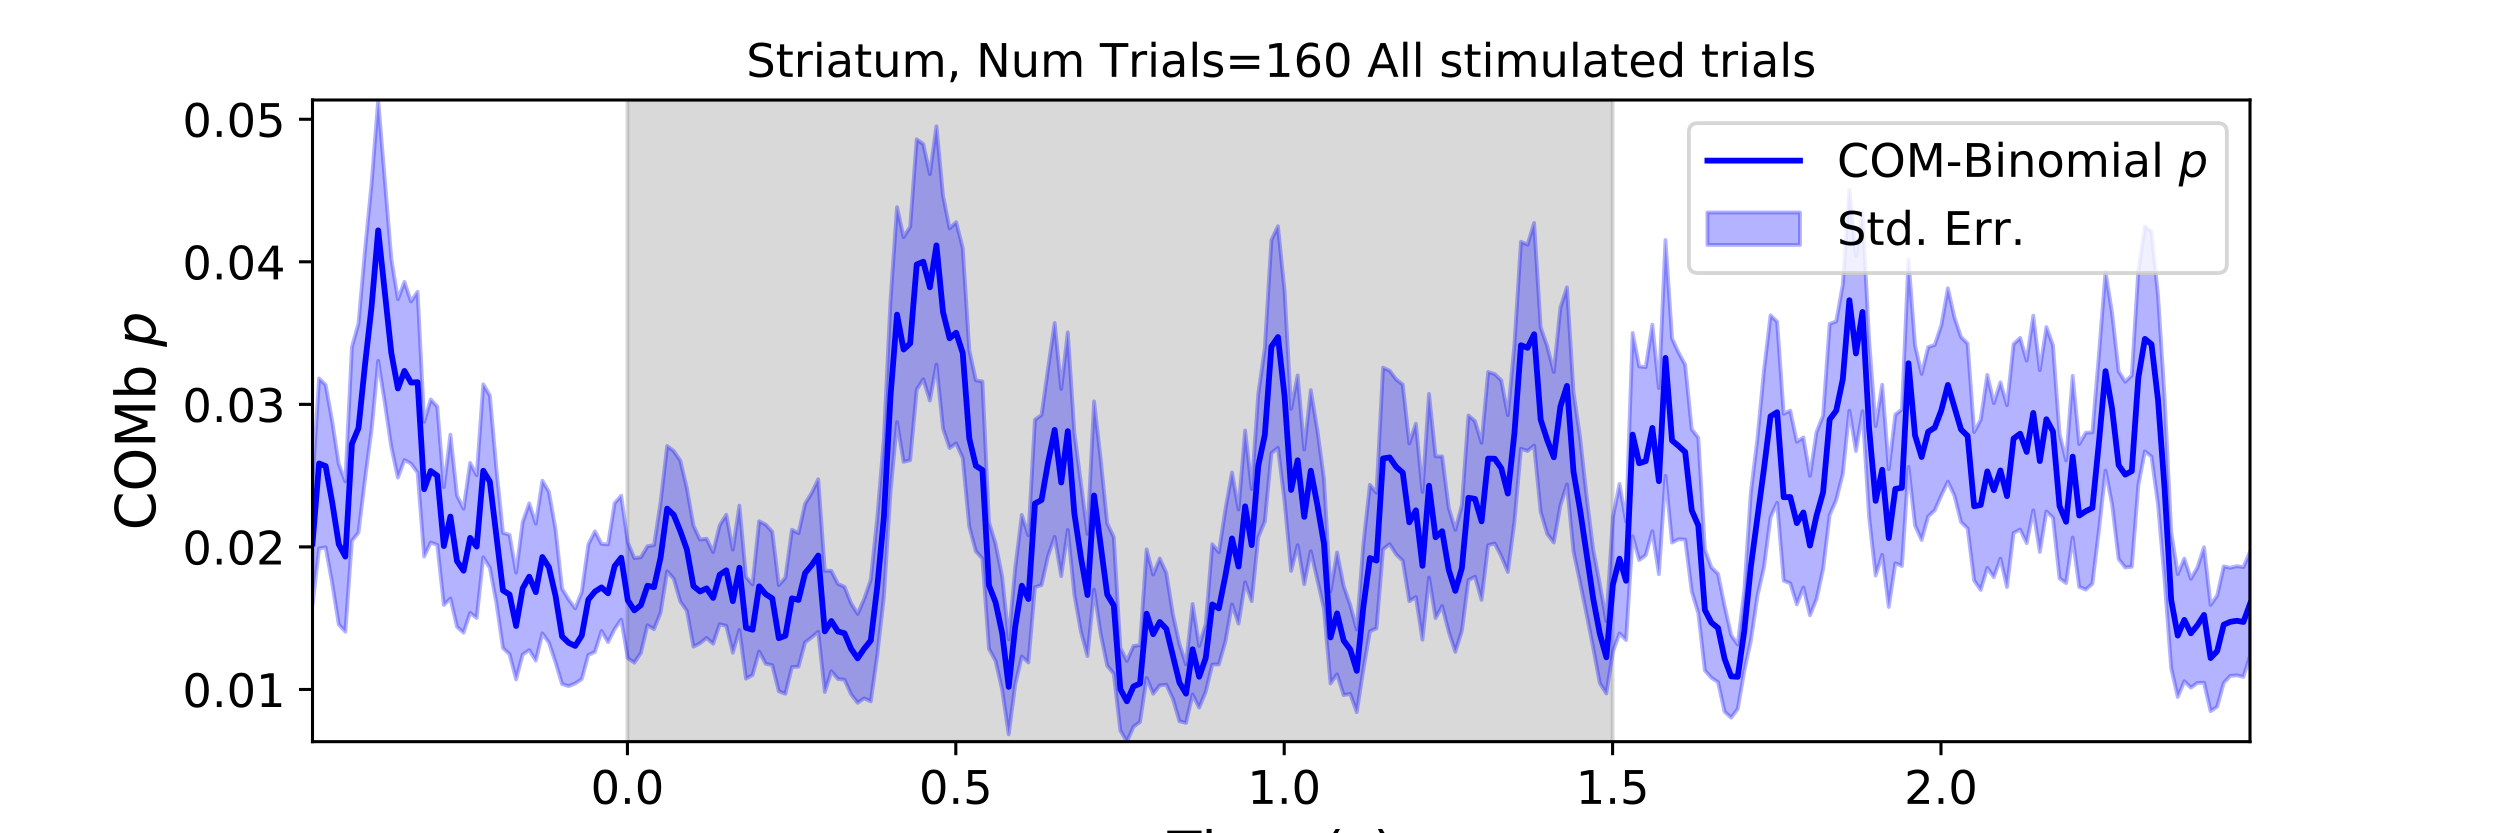 <?xml version="1.0" encoding="utf-8" standalone="no"?>
<!DOCTYPE svg PUBLIC "-//W3C//DTD SVG 1.1//EN"
  "http://www.w3.org/Graphics/SVG/1.1/DTD/svg11.dtd">
<!-- Created with matplotlib (https://matplotlib.org/) -->
<svg height="216pt" version="1.1" viewBox="0 0 648 216" width="648pt" xmlns="http://www.w3.org/2000/svg" xmlns:xlink="http://www.w3.org/1999/xlink">
 <defs>
  <style type="text/css">
*{stroke-linecap:butt;stroke-linejoin:round;}
  </style>
 </defs>
 <g id="figure_1">
  <g id="patch_1">
   <path d="M 0 216 
L 648 216 
L 648 0 
L 0 0 
z
" style="fill:#ffffff;"/>
  </g>
  <g id="axes_1">
   <g id="patch_2">
    <path d="M 81 192.24 
L 583.2 192.24 
L 583.2 25.92 
L 81 25.92 
z
" style="fill:#ffffff;"/>
   </g>
   <g id="PolyCollection_1">
    <defs>
     <path d="M 162.629 -23.76 
L 162.629 -190.08 
L 417.985 -190.08 
L 417.985 -23.76 
L 417.985 -23.76 
L 162.629 -23.76 
z
" id="m67bf39bb7e" style="stroke:#808080;stroke-opacity:0.3;"/>
    </defs>
    <g clip-path="url(#p79a5275efd)">
     <use style="fill:#808080;fill-opacity:0.3;stroke:#808080;stroke-opacity:0.3;" x="0" xlink:href="#m67bf39bb7e" y="216"/>
    </g>
   </g>
   <g id="PolyCollection_2">
    <defs>
     <path d="M 81 -91.048 
L 81 -59.2 
L 82.702 -73.834 
L 84.405 -74.135 
L 86.107 -64.766 
L 87.809 -54.139 
L 89.512 -52.265 
L 91.214 -75.81 
L 92.917 -77.923 
L 94.619 -91.828 
L 96.321 -104.652 
L 98.024 -122.475 
L 99.726 -111.658 
L 101.428 -100.1 
L 103.131 -92.19 
L 104.833 -96.767 
L 106.536 -95.816 
L 108.238 -93.481 
L 109.94 -71.742 
L 111.643 -75.379 
L 113.345 -74.759 
L 115.047 -59.181 
L 116.75 -60.873 
L 118.452 -53.528 
L 120.155 -51.993 
L 121.857 -57.135 
L 123.559 -55.831 
L 125.262 -71.539 
L 126.964 -68.826 
L 128.666 -59.71 
L 130.369 -48.012 
L 132.071 -46.417 
L 133.774 -39.903 
L 135.476 -46.342 
L 137.178 -47.485 
L 138.881 -44.756 
L 140.583 -51.829 
L 142.285 -49.41 
L 143.988 -44.307 
L 145.69 -38.677 
L 147.393 -38.146 
L 149.095 -38.836 
L 150.797 -39.981 
L 152.5 -46.239 
L 154.202 -47.033 
L 155.904 -52.434 
L 157.607 -49.553 
L 159.309 -52.935 
L 161.012 -55.397 
L 162.714 -45.421 
L 164.416 -44.223 
L 166.119 -46.755 
L 167.821 -53.919 
L 169.523 -52.901 
L 171.226 -57.184 
L 172.928 -67.921 
L 174.631 -65.996 
L 176.333 -60.086 
L 178.035 -57.654 
L 179.738 -48.377 
L 181.44 -49.251 
L 183.142 -50.641 
L 184.845 -49.133 
L 186.547 -54.202 
L 188.249 -53.767 
L 189.952 -46.82 
L 191.654 -52.701 
L 193.357 -40.086 
L 195.059 -41.041 
L 196.761 -47.139 
L 198.464 -43.946 
L 200.166 -43.608 
L 201.868 -36.822 
L 203.571 -36.172 
L 205.273 -43.113 
L 206.976 -43.19 
L 208.678 -49.485 
L 210.38 -50.814 
L 212.083 -52.226 
L 213.785 -36.63 
L 215.487 -42.004 
L 217.19 -40.009 
L 218.892 -39.811 
L 220.595 -36.035 
L 222.297 -33.829 
L 223.999 -34.986 
L 225.702 -34.216 
L 227.404 -46.287 
L 229.106 -61.433 
L 230.809 -88.329 
L 232.511 -106.585 
L 234.214 -96.279 
L 235.916 -96.736 
L 237.618 -115.007 
L 239.321 -117.685 
L 241.023 -112.177 
L 242.725 -121.52 
L 244.428 -104.917 
L 246.13 -99.863 
L 247.833 -101.076 
L 249.535 -97.268 
L 251.237 -79.497 
L 252.94 -73.089 
L 254.642 -71.236 
L 256.344 -47.857 
L 258.047 -44.683 
L 259.749 -37.253 
L 261.452 -25.657 
L 263.154 -38.572 
L 264.856 -45.826 
L 266.559 -44.277 
L 268.261 -63.798 
L 269.963 -64.346 
L 271.666 -71.879 
L 273.368 -76.842 
L 275.071 -66.661 
L 276.773 -78.648 
L 278.475 -61.905 
L 280.178 -52.257 
L 281.88 -45.937 
L 283.582 -63.18 
L 285.285 -51.711 
L 286.987 -43.453 
L 288.689 -41.378 
L 290.392 -26.649 
L 292.094 -23.76 
L 293.797 -27.603 
L 295.499 -28.891 
L 297.201 -40.259 
L 298.904 -36.172 
L 300.606 -38.33 
L 302.308 -38.535 
L 304.011 -34.847 
L 305.713 -29.04 
L 307.416 -28.61 
L 309.118 -35.963 
L 310.82 -32.577 
L 312.523 -36.665 
L 314.225 -43.739 
L 315.927 -43.793 
L 317.63 -49.724 
L 319.332 -59.34 
L 321.035 -54.361 
L 322.737 -65.073 
L 324.439 -60.177 
L 326.142 -76.712 
L 327.844 -80.849 
L 329.546 -98.565 
L 331.249 -99.901 
L 332.951 -86.156 
L 334.654 -67.983 
L 336.356 -74.689 
L 338.058 -64.575 
L 339.761 -73.113 
L 341.463 -65.682 
L 343.165 -58.237 
L 344.868 -38.841 
L 346.57 -41.207 
L 348.273 -35.836 
L 349.975 -36.134 
L 351.677 -31.419 
L 353.38 -42.423 
L 355.082 -52.369 
L 356.784 -53.131 
L 358.487 -73.624 
L 360.189 -74.952 
L 361.892 -72.287 
L 363.594 -70.654 
L 365.296 -60.175 
L 366.999 -61.256 
L 368.701 -50.175 
L 370.403 -66.278 
L 372.106 -55.787 
L 373.808 -58.904 
L 375.511 -52.245 
L 377.213 -47.034 
L 378.915 -52.459 
L 380.618 -65.623 
L 382.32 -66.511 
L 384.022 -60.51 
L 385.725 -74.682 
L 387.427 -75.134 
L 389.129 -71.83 
L 390.832 -67.741 
L 392.534 -80.704 
L 394.237 -99.681 
L 395.939 -99.11 
L 397.641 -100.518 
L 399.344 -83.328 
L 401.046 -77.584 
L 402.748 -75.387 
L 404.451 -84.978 
L 406.153 -90.426 
L 407.856 -73.058 
L 409.558 -65.027 
L 411.26 -56.7 
L 412.963 -48.056 
L 414.665 -38.916 
L 416.367 -36.242 
L 418.07 -47.045 
L 419.772 -51.805 
L 421.475 -50.101 
L 423.177 -76.986 
L 424.879 -70.831 
L 426.582 -72.111 
L 428.284 -78.3 
L 429.986 -67.174 
L 431.689 -92.64 
L 433.391 -75.356 
L 435.094 -76.231 
L 436.796 -76.157 
L 438.498 -62.695 
L 440.201 -57.062 
L 441.903 -42.209 
L 443.605 -40.303 
L 445.308 -39.184 
L 447.01 -31.531 
L 448.713 -29.973 
L 450.415 -32.225 
L 452.117 -42.055 
L 453.82 -49.905 
L 455.522 -61.46 
L 457.224 -69.011 
L 458.927 -81.94 
L 460.629 -85.669 
L 462.332 -65.475 
L 464.034 -64.792 
L 465.736 -59.345 
L 467.439 -63.726 
L 469.141 -56.515 
L 470.843 -60.693 
L 472.546 -68.523 
L 474.248 -82.48 
L 475.951 -86.44 
L 477.653 -93.176 
L 479.355 -109.553 
L 481.058 -99.094 
L 482.76 -109.39 
L 484.462 -82.1 
L 486.165 -66.809 
L 487.867 -72.197 
L 489.569 -58.671 
L 491.272 -70.007 
L 492.974 -69.3 
L 494.677 -94.979 
L 496.379 -79.783 
L 498.081 -76.027 
L 499.784 -82.153 
L 501.486 -83.72 
L 503.188 -87.598 
L 504.891 -91.147 
L 506.593 -87.536 
L 508.296 -80.683 
L 509.998 -79.047 
L 511.7 -65.519 
L 513.403 -63.077 
L 515.105 -68.794 
L 516.807 -66.395 
L 518.51 -71.209 
L 520.212 -63.838 
L 521.915 -77.858 
L 523.617 -78.737 
L 525.319 -75.211 
L 527.022 -83.727 
L 528.724 -72.922 
L 530.426 -83.421 
L 532.129 -81.814 
L 533.831 -66.101 
L 535.534 -64.875 
L 537.236 -76.678 
L 538.938 -63.871 
L 540.641 -63.168 
L 542.343 -64.713 
L 544.045 -78.592 
L 545.748 -94.019 
L 547.45 -85.262 
L 549.153 -71.094 
L 550.855 -68.909 
L 552.557 -69.086 
L 554.26 -90.293 
L 555.962 -99.007 
L 557.664 -97.633 
L 559.367 -85.188 
L 561.069 -65.524 
L 562.772 -42.821 
L 564.474 -35.346 
L 566.176 -39.42 
L 567.879 -37.753 
L 569.581 -38.981 
L 571.283 -39.049 
L 572.986 -31.662 
L 574.688 -32.821 
L 576.391 -38.987 
L 578.093 -40.817 
L 579.795 -40.948 
L 581.498 -40.551 
L 583.2 -45.937 
L 583.2 -72.979 
L 583.2 -72.979 
L 581.498 -69.022 
L 579.795 -69.243 
L 578.093 -68.837 
L 576.391 -69.191 
L 574.688 -61.631 
L 572.986 -59.212 
L 571.283 -74.161 
L 569.581 -68.922 
L 567.879 -65.967 
L 566.176 -71.216 
L 564.474 -67.176 
L 562.772 -78.141 
L 561.069 -112.889 
L 559.367 -139.312 
L 557.664 -155.928 
L 555.962 -157.311 
L 554.26 -145.987 
L 552.557 -118.7 
L 550.855 -117.059 
L 549.153 -119.749 
L 547.45 -134.877 
L 545.748 -145.555 
L 544.045 -124.109 
L 542.343 -103.931 
L 540.641 -103.843 
L 538.938 -100.883 
L 537.236 -118.587 
L 535.534 -96.647 
L 533.831 -103.561 
L 532.129 -126.506 
L 530.426 -131.229 
L 528.724 -120.068 
L 527.022 -134.193 
L 525.319 -122.527 
L 523.617 -128.427 
L 521.915 -126.792 
L 520.212 -110.973 
L 518.51 -116.908 
L 516.807 -111.512 
L 515.105 -118.828 
L 513.403 -107.19 
L 511.7 -104.028 
L 509.998 -126.971 
L 508.296 -128.658 
L 506.593 -133.728 
L 504.891 -141.279 
L 503.188 -131.685 
L 501.486 -126.613 
L 499.784 -126.02 
L 498.081 -119.074 
L 496.379 -126.493 
L 494.677 -148.694 
L 492.974 -109.861 
L 491.272 -108.549 
L 489.569 -94.388 
L 487.867 -116.276 
L 486.165 -105.561 
L 484.462 -128.015 
L 482.76 -160.895 
L 481.058 -149.687 
L 479.355 -166.803 
L 477.653 -142.232 
L 475.951 -132.704 
L 474.248 -132.052 
L 472.546 -108.294 
L 470.843 -104.001 
L 469.141 -92.684 
L 467.439 -102.607 
L 465.736 -101.496 
L 464.034 -109.564 
L 462.332 -108.761 
L 460.629 -132.625 
L 458.927 -134.253 
L 457.224 -120.052 
L 455.522 -102.232 
L 453.82 -88.42 
L 452.117 -62.916 
L 450.415 -48.916 
L 448.713 -51.409 
L 447.01 -58.967 
L 445.308 -67.293 
L 443.605 -68.911 
L 441.903 -73.561 
L 440.201 -102.553 
L 438.498 -104.731 
L 436.796 -121.486 
L 435.094 -124.573 
L 433.391 -128.297 
L 431.689 -153.798 
L 429.986 -115.403 
L 428.284 -131.855 
L 426.582 -120.854 
L 424.879 -121.022 
L 423.177 -129.698 
L 421.475 -80.825 
L 419.772 -90.558 
L 418.07 -82.011 
L 416.367 -55.015 
L 414.665 -64.634 
L 412.963 -73.525 
L 411.26 -87.22 
L 409.558 -102.62 
L 407.856 -114.34 
L 406.153 -141.512 
L 404.451 -136.25 
L 402.748 -119.572 
L 401.046 -126.253 
L 399.344 -131.125 
L 397.641 -158.205 
L 395.939 -152.586 
L 394.237 -153.347 
L 392.534 -126.618 
L 390.832 -108.395 
L 389.129 -117.431 
L 387.427 -119.058 
L 385.725 -119.579 
L 384.022 -101.226 
L 382.32 -106.855 
L 380.618 -108.315 
L 378.915 -85.037 
L 377.213 -78.667 
L 375.511 -84.39 
L 373.808 -97.702 
L 372.106 -97.692 
L 370.403 -113.898 
L 368.701 -88.511 
L 366.999 -106.18 
L 365.296 -101.066 
L 363.594 -116.314 
L 361.892 -117.664 
L 360.189 -119.93 
L 358.487 -120.709 
L 356.784 -88.274 
L 355.082 -90.343 
L 353.38 -75.017 
L 351.677 -52.826 
L 349.975 -59.183 
L 348.273 -64.121 
L 346.57 -72.794 
L 344.868 -62.722 
L 343.165 -91.939 
L 341.463 -104.463 
L 339.761 -114.863 
L 338.058 -99.499 
L 336.356 -118.697 
L 334.654 -110.026 
L 332.951 -140.624 
L 331.249 -157.365 
L 329.546 -153.779 
L 327.844 -125.733 
L 326.142 -113.891 
L 324.439 -89.229 
L 322.737 -104.436 
L 321.035 -83.93 
L 319.332 -93.515 
L 317.63 -83.951 
L 315.927 -72.852 
L 314.225 -74.937 
L 312.523 -54.225 
L 310.82 -48.607 
L 309.118 -59.448 
L 307.416 -43.785 
L 305.713 -49.09 
L 304.011 -56.788 
L 302.308 -67.482 
L 300.606 -71.233 
L 298.904 -67.078 
L 297.201 -73.6 
L 295.499 -48.762 
L 293.797 -48.566 
L 292.094 -44.699 
L 290.392 -48.075 
L 288.689 -76.765 
L 286.987 -80.368 
L 285.285 -97.039 
L 283.582 -111.956 
L 281.88 -77.618 
L 280.178 -90.748 
L 278.475 -103.812 
L 276.773 -129.835 
L 275.071 -115.208 
L 273.368 -132.289 
L 271.666 -120.536 
L 269.963 -108.426 
L 268.261 -107.211 
L 266.559 -77.224 
L 264.856 -82.539 
L 263.154 -68.776 
L 261.452 -50.284 
L 259.749 -66.628 
L 258.047 -75.081 
L 256.344 -80.668 
L 254.642 -117.112 
L 252.94 -117.434 
L 251.237 -125.25 
L 249.535 -151.739 
L 247.833 -158.425 
L 246.13 -156.793 
L 244.428 -165.287 
L 242.725 -183.26 
L 241.023 -170.88 
L 239.321 -178.634 
L 237.618 -179.894 
L 235.916 -157.236 
L 234.214 -154.539 
L 232.511 -162.301 
L 230.809 -137.997 
L 229.106 -102.457 
L 227.404 -81.911 
L 225.702 -65.737 
L 223.999 -60.777 
L 222.297 -56.884 
L 220.595 -59.643 
L 218.892 -63.9 
L 217.19 -64.662 
L 215.487 -68.044 
L 213.785 -68.07 
L 212.083 -91.765 
L 210.38 -88.222 
L 208.678 -85.432 
L 206.976 -77.809 
L 205.273 -78.695 
L 203.571 -66.278 
L 201.868 -64.34 
L 200.166 -78.184 
L 198.464 -80.026 
L 196.761 -80.902 
L 195.059 -64.508 
L 193.357 -66.469 
L 191.654 -84.948 
L 189.952 -73.54 
L 188.249 -82.572 
L 186.547 -79.853 
L 184.845 -72.909 
L 183.142 -76.363 
L 181.44 -76.137 
L 179.738 -79.798 
L 178.035 -89.476 
L 176.333 -96.605 
L 174.631 -99.098 
L 172.928 -100.396 
L 171.226 -85.81 
L 169.523 -74.711 
L 167.821 -74.428 
L 166.119 -71.55 
L 164.416 -71.352 
L 162.714 -75.421 
L 161.012 -87.499 
L 159.309 -85.582 
L 157.607 -74.891 
L 155.904 -75.049 
L 154.202 -78.275 
L 152.5 -74.916 
L 150.797 -62.566 
L 149.095 -58.323 
L 147.393 -60.626 
L 145.69 -63.412 
L 143.988 -78.866 
L 142.285 -88.514 
L 140.583 -91.41 
L 138.881 -80.284 
L 137.178 -85.544 
L 135.476 -80.649 
L 133.774 -67.592 
L 132.071 -77.384 
L 130.369 -77.893 
L 128.666 -94.462 
L 126.964 -113.51 
L 125.262 -116.392 
L 123.559 -92.815 
L 121.857 -96.011 
L 120.155 -84.162 
L 118.452 -87.56 
L 116.75 -103.342 
L 115.047 -89.744 
L 113.345 -110.616 
L 111.643 -112.467 
L 109.94 -106.662 
L 108.238 -140.391 
L 106.536 -137.854 
L 104.833 -142.943 
L 103.131 -138.437 
L 101.428 -148.967 
L 99.726 -169.483 
L 98.024 -190.08 
L 96.321 -168.553 
L 94.619 -151.275 
L 92.917 -132.14 
L 91.214 -126.091 
L 89.512 -91.197 
L 87.809 -95.704 
L 86.107 -106.826 
L 84.405 -116.249 
L 82.702 -117.895 
L 81 -91.048 
z
" id="md4e407063e" style="stroke:#0000ff;stroke-opacity:0.3;"/>
    </defs>
    <g clip-path="url(#p79a5275efd)">
     <use style="fill:#0000ff;fill-opacity:0.3;stroke:#0000ff;stroke-opacity:0.3;" x="0" xlink:href="#md4e407063e" y="216"/>
    </g>
   </g>
   <g id="matplotlib.axis_1">
    <g id="xtick_1">
     <g id="line2d_1">
      <defs>
       <path d="M 0 0 
L 0 3.5 
" id="m25743bf183" style="stroke:#000000;stroke-width:0.8;"/>
      </defs>
      <g>
       <use style="stroke:#000000;stroke-width:0.8;" x="162.629" xlink:href="#m25743bf183" y="192.24"/>
      </g>
     </g>
     <g id="text_1">
      <!-- 0.0 -->
      <defs>
       <path d="M 31.781 66.406 
Q 24.172 66.406 20.328 58.906 
Q 16.5 51.422 16.5 36.375 
Q 16.5 21.391 20.328 13.891 
Q 24.172 6.391 31.781 6.391 
Q 39.453 6.391 43.281 13.891 
Q 47.125 21.391 47.125 36.375 
Q 47.125 51.422 43.281 58.906 
Q 39.453 66.406 31.781 66.406 
z
M 31.781 74.219 
Q 44.047 74.219 50.516 64.516 
Q 56.984 54.828 56.984 36.375 
Q 56.984 17.969 50.516 8.266 
Q 44.047 -1.422 31.781 -1.422 
Q 19.531 -1.422 13.062 8.266 
Q 6.594 17.969 6.594 36.375 
Q 6.594 54.828 13.062 64.516 
Q 19.531 74.219 31.781 74.219 
z
" id="DejaVuSans-48"/>
       <path d="M 10.688 12.406 
L 21 12.406 
L 21 0 
L 10.688 0 
z
" id="DejaVuSans-46"/>
      </defs>
      <g transform="translate(153.087 208.358)scale(0.12 -0.12)">
       <use xlink:href="#DejaVuSans-48"/>
       <use x="63.623" xlink:href="#DejaVuSans-46"/>
       <use x="95.41" xlink:href="#DejaVuSans-48"/>
      </g>
     </g>
    </g>
    <g id="xtick_2">
     <g id="line2d_2">
      <g>
       <use style="stroke:#000000;stroke-width:0.8;" x="247.747" xlink:href="#m25743bf183" y="192.24"/>
      </g>
     </g>
     <g id="text_2">
      <!-- 0.5 -->
      <defs>
       <path d="M 10.797 72.906 
L 49.516 72.906 
L 49.516 64.594 
L 19.828 64.594 
L 19.828 46.734 
Q 21.969 47.469 24.109 47.828 
Q 26.266 48.188 28.422 48.188 
Q 40.625 48.188 47.75 41.5 
Q 54.891 34.812 54.891 23.391 
Q 54.891 11.625 47.562 5.094 
Q 40.234 -1.422 26.906 -1.422 
Q 22.312 -1.422 17.547 -0.641 
Q 12.797 0.141 7.719 1.703 
L 7.719 11.625 
Q 12.109 9.234 16.797 8.062 
Q 21.484 6.891 26.703 6.891 
Q 35.156 6.891 40.078 11.328 
Q 45.016 15.766 45.016 23.391 
Q 45.016 31 40.078 35.438 
Q 35.156 39.891 26.703 39.891 
Q 22.75 39.891 18.812 39.016 
Q 14.891 38.141 10.797 36.281 
z
" id="DejaVuSans-53"/>
      </defs>
      <g transform="translate(238.206 208.358)scale(0.12 -0.12)">
       <use xlink:href="#DejaVuSans-48"/>
       <use x="63.623" xlink:href="#DejaVuSans-46"/>
       <use x="95.41" xlink:href="#DejaVuSans-53"/>
      </g>
     </g>
    </g>
    <g id="xtick_3">
     <g id="line2d_3">
      <g>
       <use style="stroke:#000000;stroke-width:0.8;" x="332.866" xlink:href="#m25743bf183" y="192.24"/>
      </g>
     </g>
     <g id="text_3">
      <!-- 1.0 -->
      <defs>
       <path d="M 12.406 8.297 
L 28.516 8.297 
L 28.516 63.922 
L 10.984 60.406 
L 10.984 69.391 
L 28.422 72.906 
L 38.281 72.906 
L 38.281 8.297 
L 54.391 8.297 
L 54.391 0 
L 12.406 0 
z
" id="DejaVuSans-49"/>
      </defs>
      <g transform="translate(323.324 208.358)scale(0.12 -0.12)">
       <use xlink:href="#DejaVuSans-49"/>
       <use x="63.623" xlink:href="#DejaVuSans-46"/>
       <use x="95.41" xlink:href="#DejaVuSans-48"/>
      </g>
     </g>
    </g>
    <g id="xtick_4">
     <g id="line2d_4">
      <g>
       <use style="stroke:#000000;stroke-width:0.8;" x="417.985" xlink:href="#m25743bf183" y="192.24"/>
      </g>
     </g>
     <g id="text_4">
      <!-- 1.5 -->
      <g transform="translate(408.443 208.358)scale(0.12 -0.12)">
       <use xlink:href="#DejaVuSans-49"/>
       <use x="63.623" xlink:href="#DejaVuSans-46"/>
       <use x="95.41" xlink:href="#DejaVuSans-53"/>
      </g>
     </g>
    </g>
    <g id="xtick_5">
     <g id="line2d_5">
      <g>
       <use style="stroke:#000000;stroke-width:0.8;" x="503.103" xlink:href="#m25743bf183" y="192.24"/>
      </g>
     </g>
     <g id="text_5">
      <!-- 2.0 -->
      <defs>
       <path d="M 19.188 8.297 
L 53.609 8.297 
L 53.609 0 
L 7.328 0 
L 7.328 8.297 
Q 12.938 14.109 22.625 23.891 
Q 32.328 33.688 34.812 36.531 
Q 39.547 41.844 41.422 45.531 
Q 43.312 49.219 43.312 52.781 
Q 43.312 58.594 39.234 62.25 
Q 35.156 65.922 28.609 65.922 
Q 23.969 65.922 18.812 64.312 
Q 13.672 62.703 7.812 59.422 
L 7.812 69.391 
Q 13.766 71.781 18.938 73 
Q 24.125 74.219 28.422 74.219 
Q 39.75 74.219 46.484 68.547 
Q 53.219 62.891 53.219 53.422 
Q 53.219 48.922 51.531 44.891 
Q 49.859 40.875 45.406 35.406 
Q 44.188 33.984 37.641 27.219 
Q 31.109 20.453 19.188 8.297 
z
" id="DejaVuSans-50"/>
      </defs>
      <g transform="translate(493.561 208.358)scale(0.12 -0.12)">
       <use xlink:href="#DejaVuSans-50"/>
       <use x="63.623" xlink:href="#DejaVuSans-46"/>
       <use x="95.41" xlink:href="#DejaVuSans-48"/>
      </g>
     </g>
    </g>
    <g id="text_6">
     <!-- Time (s) -->
     <defs>
      <path d="M -0.297 72.906 
L 61.375 72.906 
L 61.375 64.594 
L 35.5 64.594 
L 35.5 0 
L 25.594 0 
L 25.594 64.594 
L -0.297 64.594 
z
" id="DejaVuSans-84"/>
      <path d="M 9.422 54.688 
L 18.406 54.688 
L 18.406 0 
L 9.422 0 
z
M 9.422 75.984 
L 18.406 75.984 
L 18.406 64.594 
L 9.422 64.594 
z
" id="DejaVuSans-105"/>
      <path d="M 52 44.188 
Q 55.375 50.25 60.062 53.125 
Q 64.75 56 71.094 56 
Q 79.641 56 84.281 50.016 
Q 88.922 44.047 88.922 33.016 
L 88.922 0 
L 79.891 0 
L 79.891 32.719 
Q 79.891 40.578 77.094 44.375 
Q 74.312 48.188 68.609 48.188 
Q 61.625 48.188 57.562 43.547 
Q 53.516 38.922 53.516 30.906 
L 53.516 0 
L 44.484 0 
L 44.484 32.719 
Q 44.484 40.625 41.703 44.406 
Q 38.922 48.188 33.109 48.188 
Q 26.219 48.188 22.156 43.531 
Q 18.109 38.875 18.109 30.906 
L 18.109 0 
L 9.078 0 
L 9.078 54.688 
L 18.109 54.688 
L 18.109 46.188 
Q 21.188 51.219 25.484 53.609 
Q 29.781 56 35.688 56 
Q 41.656 56 45.828 52.969 
Q 50 49.953 52 44.188 
z
" id="DejaVuSans-109"/>
      <path d="M 56.203 29.594 
L 56.203 25.203 
L 14.891 25.203 
Q 15.484 15.922 20.484 11.062 
Q 25.484 6.203 34.422 6.203 
Q 39.594 6.203 44.453 7.469 
Q 49.312 8.734 54.109 11.281 
L 54.109 2.781 
Q 49.266 0.734 44.188 -0.344 
Q 39.109 -1.422 33.891 -1.422 
Q 20.797 -1.422 13.156 6.188 
Q 5.516 13.812 5.516 26.812 
Q 5.516 40.234 12.766 48.109 
Q 20.016 56 32.328 56 
Q 43.359 56 49.781 48.891 
Q 56.203 41.797 56.203 29.594 
z
M 47.219 32.234 
Q 47.125 39.594 43.094 43.984 
Q 39.062 48.391 32.422 48.391 
Q 24.906 48.391 20.391 44.141 
Q 15.875 39.891 15.188 32.172 
z
" id="DejaVuSans-101"/>
      <path id="DejaVuSans-32"/>
      <path d="M 31 75.875 
Q 24.469 64.656 21.281 53.656 
Q 18.109 42.672 18.109 31.391 
Q 18.109 20.125 21.312 9.062 
Q 24.516 -2 31 -13.188 
L 23.188 -13.188 
Q 15.875 -1.703 12.234 9.375 
Q 8.594 20.453 8.594 31.391 
Q 8.594 42.281 12.203 53.312 
Q 15.828 64.359 23.188 75.875 
z
" id="DejaVuSans-40"/>
      <path d="M 44.281 53.078 
L 44.281 44.578 
Q 40.484 46.531 36.375 47.5 
Q 32.281 48.484 27.875 48.484 
Q 21.188 48.484 17.844 46.438 
Q 14.5 44.391 14.5 40.281 
Q 14.5 37.156 16.891 35.375 
Q 19.281 33.594 26.516 31.984 
L 29.594 31.297 
Q 39.156 29.25 43.188 25.516 
Q 47.219 21.781 47.219 15.094 
Q 47.219 7.469 41.188 3.016 
Q 35.156 -1.422 24.609 -1.422 
Q 20.219 -1.422 15.453 -0.562 
Q 10.688 0.297 5.422 2 
L 5.422 11.281 
Q 10.406 8.688 15.234 7.391 
Q 20.062 6.109 24.812 6.109 
Q 31.156 6.109 34.562 8.281 
Q 37.984 10.453 37.984 14.406 
Q 37.984 18.062 35.516 20.016 
Q 33.062 21.969 24.703 23.781 
L 21.578 24.516 
Q 13.234 26.266 9.516 29.906 
Q 5.812 33.547 5.812 39.891 
Q 5.812 47.609 11.281 51.797 
Q 16.75 56 26.812 56 
Q 31.781 56 36.172 55.266 
Q 40.578 54.547 44.281 53.078 
z
" id="DejaVuSans-115"/>
      <path d="M 8.016 75.875 
L 15.828 75.875 
Q 23.141 64.359 26.781 53.312 
Q 30.422 42.281 30.422 31.391 
Q 30.422 20.453 26.781 9.375 
Q 23.141 -1.703 15.828 -13.188 
L 8.016 -13.188 
Q 14.5 -2 17.703 9.062 
Q 20.906 20.125 20.906 31.391 
Q 20.906 42.672 17.703 53.656 
Q 14.5 64.656 8.016 75.875 
z
" id="DejaVuSans-41"/>
     </defs>
     <g transform="translate(302.605 225.796)scale(0.144 -0.144)">
      <use xlink:href="#DejaVuSans-84"/>
      <use x="61.037" xlink:href="#DejaVuSans-105"/>
      <use x="88.82" xlink:href="#DejaVuSans-109"/>
      <use x="186.232" xlink:href="#DejaVuSans-101"/>
      <use x="247.756" xlink:href="#DejaVuSans-32"/>
      <use x="279.543" xlink:href="#DejaVuSans-40"/>
      <use x="318.557" xlink:href="#DejaVuSans-115"/>
      <use x="370.656" xlink:href="#DejaVuSans-41"/>
     </g>
    </g>
   </g>
   <g id="matplotlib.axis_2">
    <g id="ytick_1">
     <g id="line2d_6">
      <defs>
       <path d="M 0 0 
L -3.5 0 
" id="mdba67c8a05" style="stroke:#000000;stroke-width:0.8;"/>
      </defs>
      <g>
       <use style="stroke:#000000;stroke-width:0.8;" x="81" xlink:href="#mdba67c8a05" y="178.704"/>
      </g>
     </g>
     <g id="text_7">
      <!-- 0.01 -->
      <g transform="translate(47.281 183.263)scale(0.12 -0.12)">
       <use xlink:href="#DejaVuSans-48"/>
       <use x="63.623" xlink:href="#DejaVuSans-46"/>
       <use x="95.41" xlink:href="#DejaVuSans-48"/>
       <use x="159.033" xlink:href="#DejaVuSans-49"/>
      </g>
     </g>
    </g>
    <g id="ytick_2">
     <g id="line2d_7">
      <g>
       <use style="stroke:#000000;stroke-width:0.8;" x="81" xlink:href="#mdba67c8a05" y="141.757"/>
      </g>
     </g>
     <g id="text_8">
      <!-- 0.02 -->
      <g transform="translate(47.281 146.316)scale(0.12 -0.12)">
       <use xlink:href="#DejaVuSans-48"/>
       <use x="63.623" xlink:href="#DejaVuSans-46"/>
       <use x="95.41" xlink:href="#DejaVuSans-48"/>
       <use x="159.033" xlink:href="#DejaVuSans-50"/>
      </g>
     </g>
    </g>
    <g id="ytick_3">
     <g id="line2d_8">
      <g>
       <use style="stroke:#000000;stroke-width:0.8;" x="81" xlink:href="#mdba67c8a05" y="104.81"/>
      </g>
     </g>
     <g id="text_9">
      <!-- 0.03 -->
      <defs>
       <path d="M 40.578 39.312 
Q 47.656 37.797 51.625 33 
Q 55.609 28.219 55.609 21.188 
Q 55.609 10.406 48.188 4.484 
Q 40.766 -1.422 27.094 -1.422 
Q 22.516 -1.422 17.656 -0.516 
Q 12.797 0.391 7.625 2.203 
L 7.625 11.719 
Q 11.719 9.328 16.594 8.109 
Q 21.484 6.891 26.812 6.891 
Q 36.078 6.891 40.938 10.547 
Q 45.797 14.203 45.797 21.188 
Q 45.797 27.641 41.281 31.266 
Q 36.766 34.906 28.719 34.906 
L 20.219 34.906 
L 20.219 43.016 
L 29.109 43.016 
Q 36.375 43.016 40.234 45.922 
Q 44.094 48.828 44.094 54.297 
Q 44.094 59.906 40.109 62.906 
Q 36.141 65.922 28.719 65.922 
Q 24.656 65.922 20.016 65.031 
Q 15.375 64.156 9.812 62.312 
L 9.812 71.094 
Q 15.438 72.656 20.344 73.438 
Q 25.25 74.219 29.594 74.219 
Q 40.828 74.219 47.359 69.109 
Q 53.906 64.016 53.906 55.328 
Q 53.906 49.266 50.438 45.094 
Q 46.969 40.922 40.578 39.312 
z
" id="DejaVuSans-51"/>
      </defs>
      <g transform="translate(47.281 109.369)scale(0.12 -0.12)">
       <use xlink:href="#DejaVuSans-48"/>
       <use x="63.623" xlink:href="#DejaVuSans-46"/>
       <use x="95.41" xlink:href="#DejaVuSans-48"/>
       <use x="159.033" xlink:href="#DejaVuSans-51"/>
      </g>
     </g>
    </g>
    <g id="ytick_4">
     <g id="line2d_9">
      <g>
       <use style="stroke:#000000;stroke-width:0.8;" x="81" xlink:href="#mdba67c8a05" y="67.863"/>
      </g>
     </g>
     <g id="text_10">
      <!-- 0.04 -->
      <defs>
       <path d="M 37.797 64.312 
L 12.891 25.391 
L 37.797 25.391 
z
M 35.203 72.906 
L 47.609 72.906 
L 47.609 25.391 
L 58.016 25.391 
L 58.016 17.188 
L 47.609 17.188 
L 47.609 0 
L 37.797 0 
L 37.797 17.188 
L 4.891 17.188 
L 4.891 26.703 
z
" id="DejaVuSans-52"/>
      </defs>
      <g transform="translate(47.281 72.422)scale(0.12 -0.12)">
       <use xlink:href="#DejaVuSans-48"/>
       <use x="63.623" xlink:href="#DejaVuSans-46"/>
       <use x="95.41" xlink:href="#DejaVuSans-48"/>
       <use x="159.033" xlink:href="#DejaVuSans-52"/>
      </g>
     </g>
    </g>
    <g id="ytick_5">
     <g id="line2d_10">
      <g>
       <use style="stroke:#000000;stroke-width:0.8;" x="81" xlink:href="#mdba67c8a05" y="30.916"/>
      </g>
     </g>
     <g id="text_11">
      <!-- 0.05 -->
      <g transform="translate(47.281 35.475)scale(0.12 -0.12)">
       <use xlink:href="#DejaVuSans-48"/>
       <use x="63.623" xlink:href="#DejaVuSans-46"/>
       <use x="95.41" xlink:href="#DejaVuSans-48"/>
       <use x="159.033" xlink:href="#DejaVuSans-53"/>
      </g>
     </g>
    </g>
    <g id="text_12">
     <!-- COMb $p$ -->
     <defs>
      <path d="M 64.406 67.281 
L 64.406 56.891 
Q 59.422 61.531 53.781 63.812 
Q 48.141 66.109 41.797 66.109 
Q 29.297 66.109 22.656 58.469 
Q 16.016 50.828 16.016 36.375 
Q 16.016 21.969 22.656 14.328 
Q 29.297 6.688 41.797 6.688 
Q 48.141 6.688 53.781 8.984 
Q 59.422 11.281 64.406 15.922 
L 64.406 5.609 
Q 59.234 2.094 53.438 0.328 
Q 47.656 -1.422 41.219 -1.422 
Q 24.656 -1.422 15.125 8.703 
Q 5.609 18.844 5.609 36.375 
Q 5.609 53.953 15.125 64.078 
Q 24.656 74.219 41.219 74.219 
Q 47.75 74.219 53.531 72.484 
Q 59.328 70.75 64.406 67.281 
z
" id="DejaVuSans-67"/>
      <path d="M 39.406 66.219 
Q 28.656 66.219 22.328 58.203 
Q 16.016 50.203 16.016 36.375 
Q 16.016 22.609 22.328 14.594 
Q 28.656 6.594 39.406 6.594 
Q 50.141 6.594 56.422 14.594 
Q 62.703 22.609 62.703 36.375 
Q 62.703 50.203 56.422 58.203 
Q 50.141 66.219 39.406 66.219 
z
M 39.406 74.219 
Q 54.734 74.219 63.906 63.938 
Q 73.094 53.656 73.094 36.375 
Q 73.094 19.141 63.906 8.859 
Q 54.734 -1.422 39.406 -1.422 
Q 24.031 -1.422 14.812 8.828 
Q 5.609 19.094 5.609 36.375 
Q 5.609 53.656 14.812 63.938 
Q 24.031 74.219 39.406 74.219 
z
" id="DejaVuSans-79"/>
      <path d="M 9.812 72.906 
L 24.516 72.906 
L 43.109 23.297 
L 61.812 72.906 
L 76.516 72.906 
L 76.516 0 
L 66.891 0 
L 66.891 64.016 
L 48.094 14.016 
L 38.188 14.016 
L 19.391 64.016 
L 19.391 0 
L 9.812 0 
z
" id="DejaVuSans-77"/>
      <path d="M 48.688 27.297 
Q 48.688 37.203 44.609 42.844 
Q 40.531 48.484 33.406 48.484 
Q 26.266 48.484 22.188 42.844 
Q 18.109 37.203 18.109 27.297 
Q 18.109 17.391 22.188 11.75 
Q 26.266 6.109 33.406 6.109 
Q 40.531 6.109 44.609 11.75 
Q 48.688 17.391 48.688 27.297 
z
M 18.109 46.391 
Q 20.953 51.266 25.266 53.625 
Q 29.594 56 35.594 56 
Q 45.562 56 51.781 48.094 
Q 58.016 40.188 58.016 27.297 
Q 58.016 14.406 51.781 6.484 
Q 45.562 -1.422 35.594 -1.422 
Q 29.594 -1.422 25.266 0.953 
Q 20.953 3.328 18.109 8.203 
L 18.109 0 
L 9.078 0 
L 9.078 75.984 
L 18.109 75.984 
z
" id="DejaVuSans-98"/>
      <path d="M 49.609 33.688 
Q 49.609 40.875 46.484 44.672 
Q 43.359 48.484 37.5 48.484 
Q 33.5 48.484 29.859 46.438 
Q 26.219 44.391 23.391 40.484 
Q 20.609 36.625 18.938 31.156 
Q 17.281 25.688 17.281 20.312 
Q 17.281 13.484 20.406 9.797 
Q 23.531 6.109 29.297 6.109 
Q 33.547 6.109 37.188 8.109 
Q 40.828 10.109 43.406 13.922 
Q 46.188 17.922 47.891 23.344 
Q 49.609 28.766 49.609 33.688 
z
M 21.781 46.391 
Q 25.391 51.125 30.297 53.562 
Q 35.203 56 41.219 56 
Q 49.609 56 54.25 50.5 
Q 58.891 45.016 58.891 35.109 
Q 58.891 27 56 19.656 
Q 53.125 12.312 47.703 6.5 
Q 44.094 2.641 39.547 0.609 
Q 35.016 -1.422 29.984 -1.422 
Q 24.172 -1.422 20.219 1 
Q 16.266 3.422 14.312 8.203 
L 8.688 -20.797 
L -0.297 -20.797 
L 14.406 54.688 
L 23.391 54.688 
z
" id="DejaVuSans-Oblique-112"/>
     </defs>
     <g transform="translate(40.257 137.448)rotate(-90)scale(0.144 -0.144)">
      <use transform="translate(0 0.016)" xlink:href="#DejaVuSans-67"/>
      <use transform="translate(69.824 0.016)" xlink:href="#DejaVuSans-79"/>
      <use transform="translate(148.535 0.016)" xlink:href="#DejaVuSans-77"/>
      <use transform="translate(234.814 0.016)" xlink:href="#DejaVuSans-98"/>
      <use transform="translate(298.291 0.016)" xlink:href="#DejaVuSans-32"/>
      <use transform="translate(330.078 0.016)" xlink:href="#DejaVuSans-Oblique-112"/>
     </g>
    </g>
   </g>
   <g id="line2d_11">
    <path clip-path="url(#p79a5275efd)" d="M 81 140.876 
L 82.702 120.135 
L 84.405 120.808 
L 86.107 130.204 
L 87.809 141.079 
L 89.512 144.269 
L 91.214 115.049 
L 92.917 110.968 
L 94.619 94.448 
L 96.321 79.398 
L 98.024 59.722 
L 101.428 91.466 
L 103.131 100.686 
L 104.833 96.145 
L 106.536 99.165 
L 108.238 99.064 
L 109.94 126.798 
L 111.643 122.077 
L 113.345 123.313 
L 115.047 141.537 
L 116.75 133.892 
L 118.452 145.456 
L 120.155 147.922 
L 121.857 139.427 
L 123.559 141.677 
L 125.262 122.034 
L 126.964 124.832 
L 130.369 153.047 
L 132.071 154.1 
L 133.774 162.253 
L 135.476 152.505 
L 137.178 149.486 
L 138.881 153.48 
L 140.583 144.38 
L 142.285 147.038 
L 143.988 154.413 
L 145.69 164.956 
L 147.393 166.614 
L 149.095 167.42 
L 150.797 164.726 
L 152.5 155.423 
L 154.202 153.346 
L 155.904 152.258 
L 157.607 153.778 
L 159.309 146.742 
L 161.012 144.552 
L 162.714 155.579 
L 164.416 158.212 
L 166.119 156.848 
L 167.821 151.827 
L 169.523 152.194 
L 171.226 144.503 
L 172.928 131.842 
L 174.631 133.453 
L 176.333 137.654 
L 178.035 142.435 
L 179.738 151.913 
L 181.44 153.306 
L 183.142 152.498 
L 184.845 154.979 
L 186.547 148.972 
L 188.249 147.83 
L 189.952 155.82 
L 191.654 147.175 
L 193.357 162.722 
L 195.059 163.226 
L 196.761 151.98 
L 198.464 154.014 
L 200.166 155.104 
L 201.868 165.419 
L 203.571 164.775 
L 205.273 155.096 
L 206.976 155.501 
L 208.678 148.542 
L 210.38 146.482 
L 212.083 144.004 
L 213.785 163.65 
L 215.487 160.976 
L 217.19 163.665 
L 218.892 164.144 
L 220.595 168.161 
L 222.297 170.643 
L 223.999 168.118 
L 225.702 166.023 
L 227.404 151.901 
L 229.106 134.055 
L 230.809 102.837 
L 232.511 81.557 
L 234.214 90.591 
L 235.916 89.014 
L 237.618 68.55 
L 239.321 67.84 
L 241.023 74.472 
L 242.725 63.61 
L 244.428 80.898 
L 246.13 87.672 
L 247.833 86.249 
L 249.535 91.497 
L 251.237 113.626 
L 252.94 120.738 
L 254.642 121.826 
L 256.344 151.737 
L 258.047 156.118 
L 259.749 164.059 
L 261.452 178.03 
L 263.154 162.326 
L 264.856 151.818 
L 266.559 155.249 
L 268.261 130.495 
L 269.963 129.614 
L 271.666 119.792 
L 273.368 111.434 
L 275.071 125.065 
L 276.773 111.758 
L 278.475 133.142 
L 280.178 144.497 
L 281.88 154.223 
L 283.582 128.432 
L 286.987 154.09 
L 288.689 156.929 
L 290.392 178.638 
L 292.094 181.77 
L 293.797 177.916 
L 295.499 177.173 
L 297.201 159.07 
L 298.904 164.375 
L 300.606 161.218 
L 302.308 162.991 
L 305.713 176.935 
L 307.416 179.802 
L 309.118 168.295 
L 310.82 175.408 
L 312.523 170.555 
L 314.225 156.662 
L 315.927 157.678 
L 317.63 149.163 
L 319.332 139.572 
L 321.035 146.855 
L 322.737 131.246 
L 324.439 141.297 
L 326.142 120.698 
L 327.844 112.709 
L 329.546 89.828 
L 331.249 87.367 
L 332.951 102.61 
L 334.654 126.996 
L 336.356 119.307 
L 338.058 133.963 
L 339.761 122.012 
L 341.463 130.927 
L 343.165 140.912 
L 344.868 165.219 
L 346.57 159 
L 348.273 166.021 
L 349.975 168.341 
L 351.677 173.877 
L 353.38 157.28 
L 355.082 144.644 
L 356.784 145.298 
L 358.487 118.834 
L 360.189 118.559 
L 361.892 121.025 
L 363.594 122.516 
L 365.296 135.379 
L 366.999 132.282 
L 368.701 146.657 
L 370.403 125.912 
L 372.106 139.26 
L 373.808 137.697 
L 375.511 147.682 
L 377.213 153.15 
L 378.915 147.252 
L 380.618 129.031 
L 382.32 129.317 
L 384.022 135.132 
L 385.725 118.869 
L 387.427 118.904 
L 389.129 121.37 
L 390.832 127.932 
L 392.534 112.339 
L 394.237 89.486 
L 395.939 90.152 
L 397.641 86.639 
L 399.344 108.774 
L 401.046 114.082 
L 402.748 118.521 
L 404.451 105.386 
L 406.153 100.031 
L 407.856 122.301 
L 409.558 132.176 
L 412.963 155.209 
L 414.665 164.225 
L 416.367 170.372 
L 418.07 151.472 
L 419.772 144.819 
L 421.475 150.537 
L 423.177 112.658 
L 424.879 120.074 
L 426.582 119.518 
L 428.284 110.923 
L 429.986 124.712 
L 431.689 92.781 
L 433.391 114.173 
L 435.094 115.598 
L 436.796 117.179 
L 438.498 132.287 
L 440.201 136.192 
L 441.903 158.115 
L 443.605 161.393 
L 445.308 162.761 
L 447.01 170.751 
L 448.713 175.309 
L 450.415 175.429 
L 452.117 163.514 
L 453.82 146.838 
L 457.224 121.468 
L 458.927 107.903 
L 460.629 106.853 
L 462.332 128.882 
L 464.034 128.822 
L 465.736 135.58 
L 467.439 132.833 
L 469.141 141.4 
L 470.843 133.653 
L 472.546 127.592 
L 474.248 108.734 
L 475.951 106.428 
L 477.653 98.296 
L 479.355 77.822 
L 481.058 91.609 
L 482.76 80.858 
L 484.462 110.942 
L 486.165 129.815 
L 487.867 121.764 
L 489.569 139.47 
L 491.272 126.722 
L 492.974 126.42 
L 494.677 94.163 
L 496.379 112.862 
L 498.081 118.45 
L 499.784 111.914 
L 501.486 110.833 
L 503.188 106.358 
L 504.891 99.787 
L 508.296 111.33 
L 509.998 112.991 
L 511.7 131.227 
L 513.403 130.867 
L 515.105 122.189 
L 516.807 127.047 
L 518.51 121.941 
L 520.212 128.595 
L 521.915 113.675 
L 523.617 112.418 
L 525.319 117.131 
L 527.022 107.04 
L 528.724 119.505 
L 530.426 108.675 
L 532.129 111.84 
L 533.831 131.169 
L 535.534 135.239 
L 537.236 118.367 
L 538.938 133.623 
L 540.641 132.494 
L 542.343 131.678 
L 544.045 114.65 
L 545.748 96.213 
L 547.45 105.931 
L 549.153 120.578 
L 550.855 123.016 
L 552.557 122.107 
L 554.26 97.86 
L 555.962 87.841 
L 557.664 89.22 
L 559.367 103.75 
L 561.069 126.794 
L 562.772 155.519 
L 564.474 164.739 
L 566.176 160.682 
L 567.879 164.14 
L 569.581 162.048 
L 571.283 159.395 
L 572.986 170.563 
L 574.688 168.774 
L 576.391 161.911 
L 578.093 161.173 
L 579.795 160.905 
L 581.498 161.213 
L 583.2 156.542 
L 583.2 156.542 
" style="fill:none;stroke:#0000ff;stroke-linecap:square;stroke-width:1.5;"/>
   </g>
   <g id="patch_3">
    <path d="M 81 192.24 
L 81 25.92 
" style="fill:none;stroke:#000000;stroke-linecap:square;stroke-linejoin:miter;stroke-width:0.8;"/>
   </g>
   <g id="patch_4">
    <path d="M 583.2 192.24 
L 583.2 25.92 
" style="fill:none;stroke:#000000;stroke-linecap:square;stroke-linejoin:miter;stroke-width:0.8;"/>
   </g>
   <g id="patch_5">
    <path d="M 81 192.24 
L 583.2 192.24 
" style="fill:none;stroke:#000000;stroke-linecap:square;stroke-linejoin:miter;stroke-width:0.8;"/>
   </g>
   <g id="patch_6">
    <path d="M 81 25.92 
L 583.2 25.92 
" style="fill:none;stroke:#000000;stroke-linecap:square;stroke-linejoin:miter;stroke-width:0.8;"/>
   </g>
   <g id="text_13">
    <!-- Striatum, Num Trials=160 All stimulated trials -->
    <defs>
     <path d="M 53.516 70.516 
L 53.516 60.891 
Q 47.906 63.578 42.922 64.891 
Q 37.938 66.219 33.297 66.219 
Q 25.25 66.219 20.875 63.094 
Q 16.5 59.969 16.5 54.203 
Q 16.5 49.359 19.406 46.891 
Q 22.312 44.438 30.422 42.922 
L 36.375 41.703 
Q 47.406 39.594 52.656 34.297 
Q 57.906 29 57.906 20.125 
Q 57.906 9.516 50.797 4.047 
Q 43.703 -1.422 29.984 -1.422 
Q 24.812 -1.422 18.969 -0.25 
Q 13.141 0.922 6.891 3.219 
L 6.891 13.375 
Q 12.891 10.016 18.656 8.297 
Q 24.422 6.594 29.984 6.594 
Q 38.422 6.594 43.016 9.906 
Q 47.609 13.234 47.609 19.391 
Q 47.609 24.75 44.312 27.781 
Q 41.016 30.812 33.5 32.328 
L 27.484 33.5 
Q 16.453 35.688 11.516 40.375 
Q 6.594 45.062 6.594 53.422 
Q 6.594 63.094 13.406 68.656 
Q 20.219 74.219 32.172 74.219 
Q 37.312 74.219 42.625 73.281 
Q 47.953 72.359 53.516 70.516 
z
" id="DejaVuSans-83"/>
     <path d="M 18.312 70.219 
L 18.312 54.688 
L 36.812 54.688 
L 36.812 47.703 
L 18.312 47.703 
L 18.312 18.016 
Q 18.312 11.328 20.141 9.422 
Q 21.969 7.516 27.594 7.516 
L 36.812 7.516 
L 36.812 0 
L 27.594 0 
Q 17.188 0 13.234 3.875 
Q 9.281 7.766 9.281 18.016 
L 9.281 47.703 
L 2.688 47.703 
L 2.688 54.688 
L 9.281 54.688 
L 9.281 70.219 
z
" id="DejaVuSans-116"/>
     <path d="M 41.109 46.297 
Q 39.594 47.172 37.812 47.578 
Q 36.031 48 33.891 48 
Q 26.266 48 22.188 43.047 
Q 18.109 38.094 18.109 28.812 
L 18.109 0 
L 9.078 0 
L 9.078 54.688 
L 18.109 54.688 
L 18.109 46.188 
Q 20.953 51.172 25.484 53.578 
Q 30.031 56 36.531 56 
Q 37.453 56 38.578 55.875 
Q 39.703 55.766 41.062 55.516 
z
" id="DejaVuSans-114"/>
     <path d="M 34.281 27.484 
Q 23.391 27.484 19.188 25 
Q 14.984 22.516 14.984 16.5 
Q 14.984 11.719 18.141 8.906 
Q 21.297 6.109 26.703 6.109 
Q 34.188 6.109 38.703 11.406 
Q 43.219 16.703 43.219 25.484 
L 43.219 27.484 
z
M 52.203 31.203 
L 52.203 0 
L 43.219 0 
L 43.219 8.297 
Q 40.141 3.328 35.547 0.953 
Q 30.953 -1.422 24.312 -1.422 
Q 15.922 -1.422 10.953 3.297 
Q 6 8.016 6 15.922 
Q 6 25.141 12.172 29.828 
Q 18.359 34.516 30.609 34.516 
L 43.219 34.516 
L 43.219 35.406 
Q 43.219 41.609 39.141 45 
Q 35.062 48.391 27.688 48.391 
Q 23 48.391 18.547 47.266 
Q 14.109 46.141 10.016 43.891 
L 10.016 52.203 
Q 14.938 54.109 19.578 55.047 
Q 24.219 56 28.609 56 
Q 40.484 56 46.344 49.844 
Q 52.203 43.703 52.203 31.203 
z
" id="DejaVuSans-97"/>
     <path d="M 8.5 21.578 
L 8.5 54.688 
L 17.484 54.688 
L 17.484 21.922 
Q 17.484 14.156 20.5 10.266 
Q 23.531 6.391 29.594 6.391 
Q 36.859 6.391 41.078 11.031 
Q 45.312 15.672 45.312 23.688 
L 45.312 54.688 
L 54.297 54.688 
L 54.297 0 
L 45.312 0 
L 45.312 8.406 
Q 42.047 3.422 37.719 1 
Q 33.406 -1.422 27.688 -1.422 
Q 18.266 -1.422 13.375 4.438 
Q 8.5 10.297 8.5 21.578 
z
M 31.109 56 
z
" id="DejaVuSans-117"/>
     <path d="M 11.719 12.406 
L 22.016 12.406 
L 22.016 4 
L 14.016 -11.625 
L 7.719 -11.625 
L 11.719 4 
z
" id="DejaVuSans-44"/>
     <path d="M 9.812 72.906 
L 23.094 72.906 
L 55.422 11.922 
L 55.422 72.906 
L 64.984 72.906 
L 64.984 0 
L 51.703 0 
L 19.391 60.984 
L 19.391 0 
L 9.812 0 
z
" id="DejaVuSans-78"/>
     <path d="M 9.422 75.984 
L 18.406 75.984 
L 18.406 0 
L 9.422 0 
z
" id="DejaVuSans-108"/>
     <path d="M 10.594 45.406 
L 73.188 45.406 
L 73.188 37.203 
L 10.594 37.203 
z
M 10.594 25.484 
L 73.188 25.484 
L 73.188 17.188 
L 10.594 17.188 
z
" id="DejaVuSans-61"/>
     <path d="M 33.016 40.375 
Q 26.375 40.375 22.484 35.828 
Q 18.609 31.297 18.609 23.391 
Q 18.609 15.531 22.484 10.953 
Q 26.375 6.391 33.016 6.391 
Q 39.656 6.391 43.531 10.953 
Q 47.406 15.531 47.406 23.391 
Q 47.406 31.297 43.531 35.828 
Q 39.656 40.375 33.016 40.375 
z
M 52.594 71.297 
L 52.594 62.312 
Q 48.875 64.062 45.094 64.984 
Q 41.312 65.922 37.594 65.922 
Q 27.828 65.922 22.672 59.328 
Q 17.531 52.734 16.797 39.406 
Q 19.672 43.656 24.016 45.922 
Q 28.375 48.188 33.594 48.188 
Q 44.578 48.188 50.953 41.516 
Q 57.328 34.859 57.328 23.391 
Q 57.328 12.156 50.688 5.359 
Q 44.047 -1.422 33.016 -1.422 
Q 20.359 -1.422 13.672 8.266 
Q 6.984 17.969 6.984 36.375 
Q 6.984 53.656 15.188 63.938 
Q 23.391 74.219 37.203 74.219 
Q 40.922 74.219 44.703 73.484 
Q 48.484 72.75 52.594 71.297 
z
" id="DejaVuSans-54"/>
     <path d="M 34.188 63.188 
L 20.797 26.906 
L 47.609 26.906 
z
M 28.609 72.906 
L 39.797 72.906 
L 67.578 0 
L 57.328 0 
L 50.688 18.703 
L 17.828 18.703 
L 11.188 0 
L 0.781 0 
z
" id="DejaVuSans-65"/>
     <path d="M 45.406 46.391 
L 45.406 75.984 
L 54.391 75.984 
L 54.391 0 
L 45.406 0 
L 45.406 8.203 
Q 42.578 3.328 38.25 0.953 
Q 33.938 -1.422 27.875 -1.422 
Q 17.969 -1.422 11.734 6.484 
Q 5.516 14.406 5.516 27.297 
Q 5.516 40.188 11.734 48.094 
Q 17.969 56 27.875 56 
Q 33.938 56 38.25 53.625 
Q 42.578 51.266 45.406 46.391 
z
M 14.797 27.297 
Q 14.797 17.391 18.875 11.75 
Q 22.953 6.109 30.078 6.109 
Q 37.203 6.109 41.297 11.75 
Q 45.406 17.391 45.406 27.297 
Q 45.406 37.203 41.297 42.844 
Q 37.203 48.484 30.078 48.484 
Q 22.953 48.484 18.875 42.844 
Q 14.797 37.203 14.797 27.297 
z
" id="DejaVuSans-100"/>
    </defs>
    <g transform="translate(193.436 19.92)scale(0.12 -0.12)">
     <use xlink:href="#DejaVuSans-83"/>
     <use x="63.477" xlink:href="#DejaVuSans-116"/>
     <use x="102.686" xlink:href="#DejaVuSans-114"/>
     <use x="143.799" xlink:href="#DejaVuSans-105"/>
     <use x="171.582" xlink:href="#DejaVuSans-97"/>
     <use x="232.861" xlink:href="#DejaVuSans-116"/>
     <use x="272.07" xlink:href="#DejaVuSans-117"/>
     <use x="335.449" xlink:href="#DejaVuSans-109"/>
     <use x="432.861" xlink:href="#DejaVuSans-44"/>
     <use x="464.648" xlink:href="#DejaVuSans-32"/>
     <use x="496.436" xlink:href="#DejaVuSans-78"/>
     <use x="571.24" xlink:href="#DejaVuSans-117"/>
     <use x="634.619" xlink:href="#DejaVuSans-109"/>
     <use x="732.031" xlink:href="#DejaVuSans-32"/>
     <use x="763.818" xlink:href="#DejaVuSans-84"/>
     <use x="824.684" xlink:href="#DejaVuSans-114"/>
     <use x="865.797" xlink:href="#DejaVuSans-105"/>
     <use x="893.58" xlink:href="#DejaVuSans-97"/>
     <use x="954.859" xlink:href="#DejaVuSans-108"/>
     <use x="982.643" xlink:href="#DejaVuSans-115"/>
     <use x="1034.742" xlink:href="#DejaVuSans-61"/>
     <use x="1118.531" xlink:href="#DejaVuSans-49"/>
     <use x="1182.154" xlink:href="#DejaVuSans-54"/>
     <use x="1245.777" xlink:href="#DejaVuSans-48"/>
     <use x="1309.4" xlink:href="#DejaVuSans-32"/>
     <use x="1341.188" xlink:href="#DejaVuSans-65"/>
     <use x="1409.596" xlink:href="#DejaVuSans-108"/>
     <use x="1437.379" xlink:href="#DejaVuSans-108"/>
     <use x="1465.162" xlink:href="#DejaVuSans-32"/>
     <use x="1496.949" xlink:href="#DejaVuSans-115"/>
     <use x="1549.049" xlink:href="#DejaVuSans-116"/>
     <use x="1588.258" xlink:href="#DejaVuSans-105"/>
     <use x="1616.041" xlink:href="#DejaVuSans-109"/>
     <use x="1713.453" xlink:href="#DejaVuSans-117"/>
     <use x="1776.832" xlink:href="#DejaVuSans-108"/>
     <use x="1804.615" xlink:href="#DejaVuSans-97"/>
     <use x="1865.895" xlink:href="#DejaVuSans-116"/>
     <use x="1905.104" xlink:href="#DejaVuSans-101"/>
     <use x="1966.627" xlink:href="#DejaVuSans-100"/>
     <use x="2030.104" xlink:href="#DejaVuSans-32"/>
     <use x="2061.891" xlink:href="#DejaVuSans-116"/>
     <use x="2101.1" xlink:href="#DejaVuSans-114"/>
     <use x="2142.213" xlink:href="#DejaVuSans-105"/>
     <use x="2169.996" xlink:href="#DejaVuSans-97"/>
     <use x="2231.275" xlink:href="#DejaVuSans-108"/>
     <use x="2259.059" xlink:href="#DejaVuSans-115"/>
    </g>
   </g>
   <g id="legend_1">
    <g id="patch_7">
     <path d="M 440.16 70.774 
L 574.8 70.774 
Q 577.2 70.774 577.2 68.374 
L 577.2 34.32 
Q 577.2 31.92 574.8 31.92 
L 440.16 31.92 
Q 437.76 31.92 437.76 34.32 
L 437.76 68.374 
Q 437.76 70.774 440.16 70.774 
z
" style="fill:#ffffff;opacity:0.8;stroke:#cccccc;stroke-linejoin:miter;"/>
    </g>
    <g id="line2d_12">
     <path d="M 442.56 41.64 
L 466.56 41.64 
" style="fill:none;stroke:#0000ff;stroke-linecap:square;stroke-width:1.5;"/>
    </g>
    <g id="line2d_13"/>
    <g id="text_14">
     <!-- COM-Binomial $p$ -->
     <defs>
      <path d="M 4.891 31.391 
L 31.203 31.391 
L 31.203 23.391 
L 4.891 23.391 
z
" id="DejaVuSans-45"/>
      <path d="M 19.672 34.812 
L 19.672 8.109 
L 35.5 8.109 
Q 43.453 8.109 47.281 11.406 
Q 51.125 14.703 51.125 21.484 
Q 51.125 28.328 47.281 31.562 
Q 43.453 34.812 35.5 34.812 
z
M 19.672 64.797 
L 19.672 42.828 
L 34.281 42.828 
Q 41.5 42.828 45.031 45.531 
Q 48.578 48.25 48.578 53.812 
Q 48.578 59.328 45.031 62.062 
Q 41.5 64.797 34.281 64.797 
z
M 9.812 72.906 
L 35.016 72.906 
Q 46.297 72.906 52.391 68.219 
Q 58.5 63.531 58.5 54.891 
Q 58.5 48.188 55.375 44.234 
Q 52.25 40.281 46.188 39.312 
Q 53.469 37.75 57.5 32.781 
Q 61.531 27.828 61.531 20.406 
Q 61.531 10.641 54.891 5.312 
Q 48.25 0 35.984 0 
L 9.812 0 
z
" id="DejaVuSans-66"/>
      <path d="M 54.891 33.016 
L 54.891 0 
L 45.906 0 
L 45.906 32.719 
Q 45.906 40.484 42.875 44.328 
Q 39.844 48.188 33.797 48.188 
Q 26.516 48.188 22.312 43.547 
Q 18.109 38.922 18.109 30.906 
L 18.109 0 
L 9.078 0 
L 9.078 54.688 
L 18.109 54.688 
L 18.109 46.188 
Q 21.344 51.125 25.703 53.562 
Q 30.078 56 35.797 56 
Q 45.219 56 50.047 50.172 
Q 54.891 44.344 54.891 33.016 
z
" id="DejaVuSans-110"/>
      <path d="M 30.609 48.391 
Q 23.391 48.391 19.188 42.75 
Q 14.984 37.109 14.984 27.297 
Q 14.984 17.484 19.156 11.844 
Q 23.344 6.203 30.609 6.203 
Q 37.797 6.203 41.984 11.859 
Q 46.188 17.531 46.188 27.297 
Q 46.188 37.016 41.984 42.703 
Q 37.797 48.391 30.609 48.391 
z
M 30.609 56 
Q 42.328 56 49.016 48.375 
Q 55.719 40.766 55.719 27.297 
Q 55.719 13.875 49.016 6.219 
Q 42.328 -1.422 30.609 -1.422 
Q 18.844 -1.422 12.172 6.219 
Q 5.516 13.875 5.516 27.297 
Q 5.516 40.766 12.172 48.375 
Q 18.844 56 30.609 56 
z
" id="DejaVuSans-111"/>
     </defs>
     <g transform="translate(476.16 45.84)scale(0.12 -0.12)">
      <use transform="translate(0 0.016)" xlink:href="#DejaVuSans-67"/>
      <use transform="translate(69.824 0.016)" xlink:href="#DejaVuSans-79"/>
      <use transform="translate(148.535 0.016)" xlink:href="#DejaVuSans-77"/>
      <use transform="translate(234.814 0.016)" xlink:href="#DejaVuSans-45"/>
      <use transform="translate(270.898 0.016)" xlink:href="#DejaVuSans-66"/>
      <use transform="translate(339.502 0.016)" xlink:href="#DejaVuSans-105"/>
      <use transform="translate(367.285 0.016)" xlink:href="#DejaVuSans-110"/>
      <use transform="translate(430.664 0.016)" xlink:href="#DejaVuSans-111"/>
      <use transform="translate(491.846 0.016)" xlink:href="#DejaVuSans-109"/>
      <use transform="translate(589.258 0.016)" xlink:href="#DejaVuSans-105"/>
      <use transform="translate(617.041 0.016)" xlink:href="#DejaVuSans-97"/>
      <use transform="translate(678.32 0.016)" xlink:href="#DejaVuSans-108"/>
      <use transform="translate(706.104 0.016)" xlink:href="#DejaVuSans-32"/>
      <use transform="translate(737.891 0.016)" xlink:href="#DejaVuSans-Oblique-112"/>
     </g>
    </g>
    <g id="patch_8">
     <path d="M 442.56 63.478 
L 466.56 63.478 
L 466.56 55.078 
L 442.56 55.078 
z
" style="fill:#0000ff;opacity:0.3;stroke:#0000ff;stroke-linejoin:miter;"/>
    </g>
    <g id="text_15">
     <!-- Std. Err. -->
     <defs>
      <path d="M 9.812 72.906 
L 55.906 72.906 
L 55.906 64.594 
L 19.672 64.594 
L 19.672 43.016 
L 54.391 43.016 
L 54.391 34.719 
L 19.672 34.719 
L 19.672 8.297 
L 56.781 8.297 
L 56.781 0 
L 9.812 0 
z
" id="DejaVuSans-69"/>
     </defs>
     <g transform="translate(476.16 63.478)scale(0.12 -0.12)">
      <use xlink:href="#DejaVuSans-83"/>
      <use x="63.477" xlink:href="#DejaVuSans-116"/>
      <use x="102.686" xlink:href="#DejaVuSans-100"/>
      <use x="166.162" xlink:href="#DejaVuSans-46"/>
      <use x="197.949" xlink:href="#DejaVuSans-32"/>
      <use x="229.736" xlink:href="#DejaVuSans-69"/>
      <use x="292.92" xlink:href="#DejaVuSans-114"/>
      <use x="334.018" xlink:href="#DejaVuSans-114"/>
      <use x="374.99" xlink:href="#DejaVuSans-46"/>
     </g>
    </g>
   </g>
  </g>
 </g>
 <defs>
  <clipPath id="p79a5275efd">
   <rect height="166.32" width="502.2" x="81" y="25.92"/>
  </clipPath>
 </defs>
</svg>
